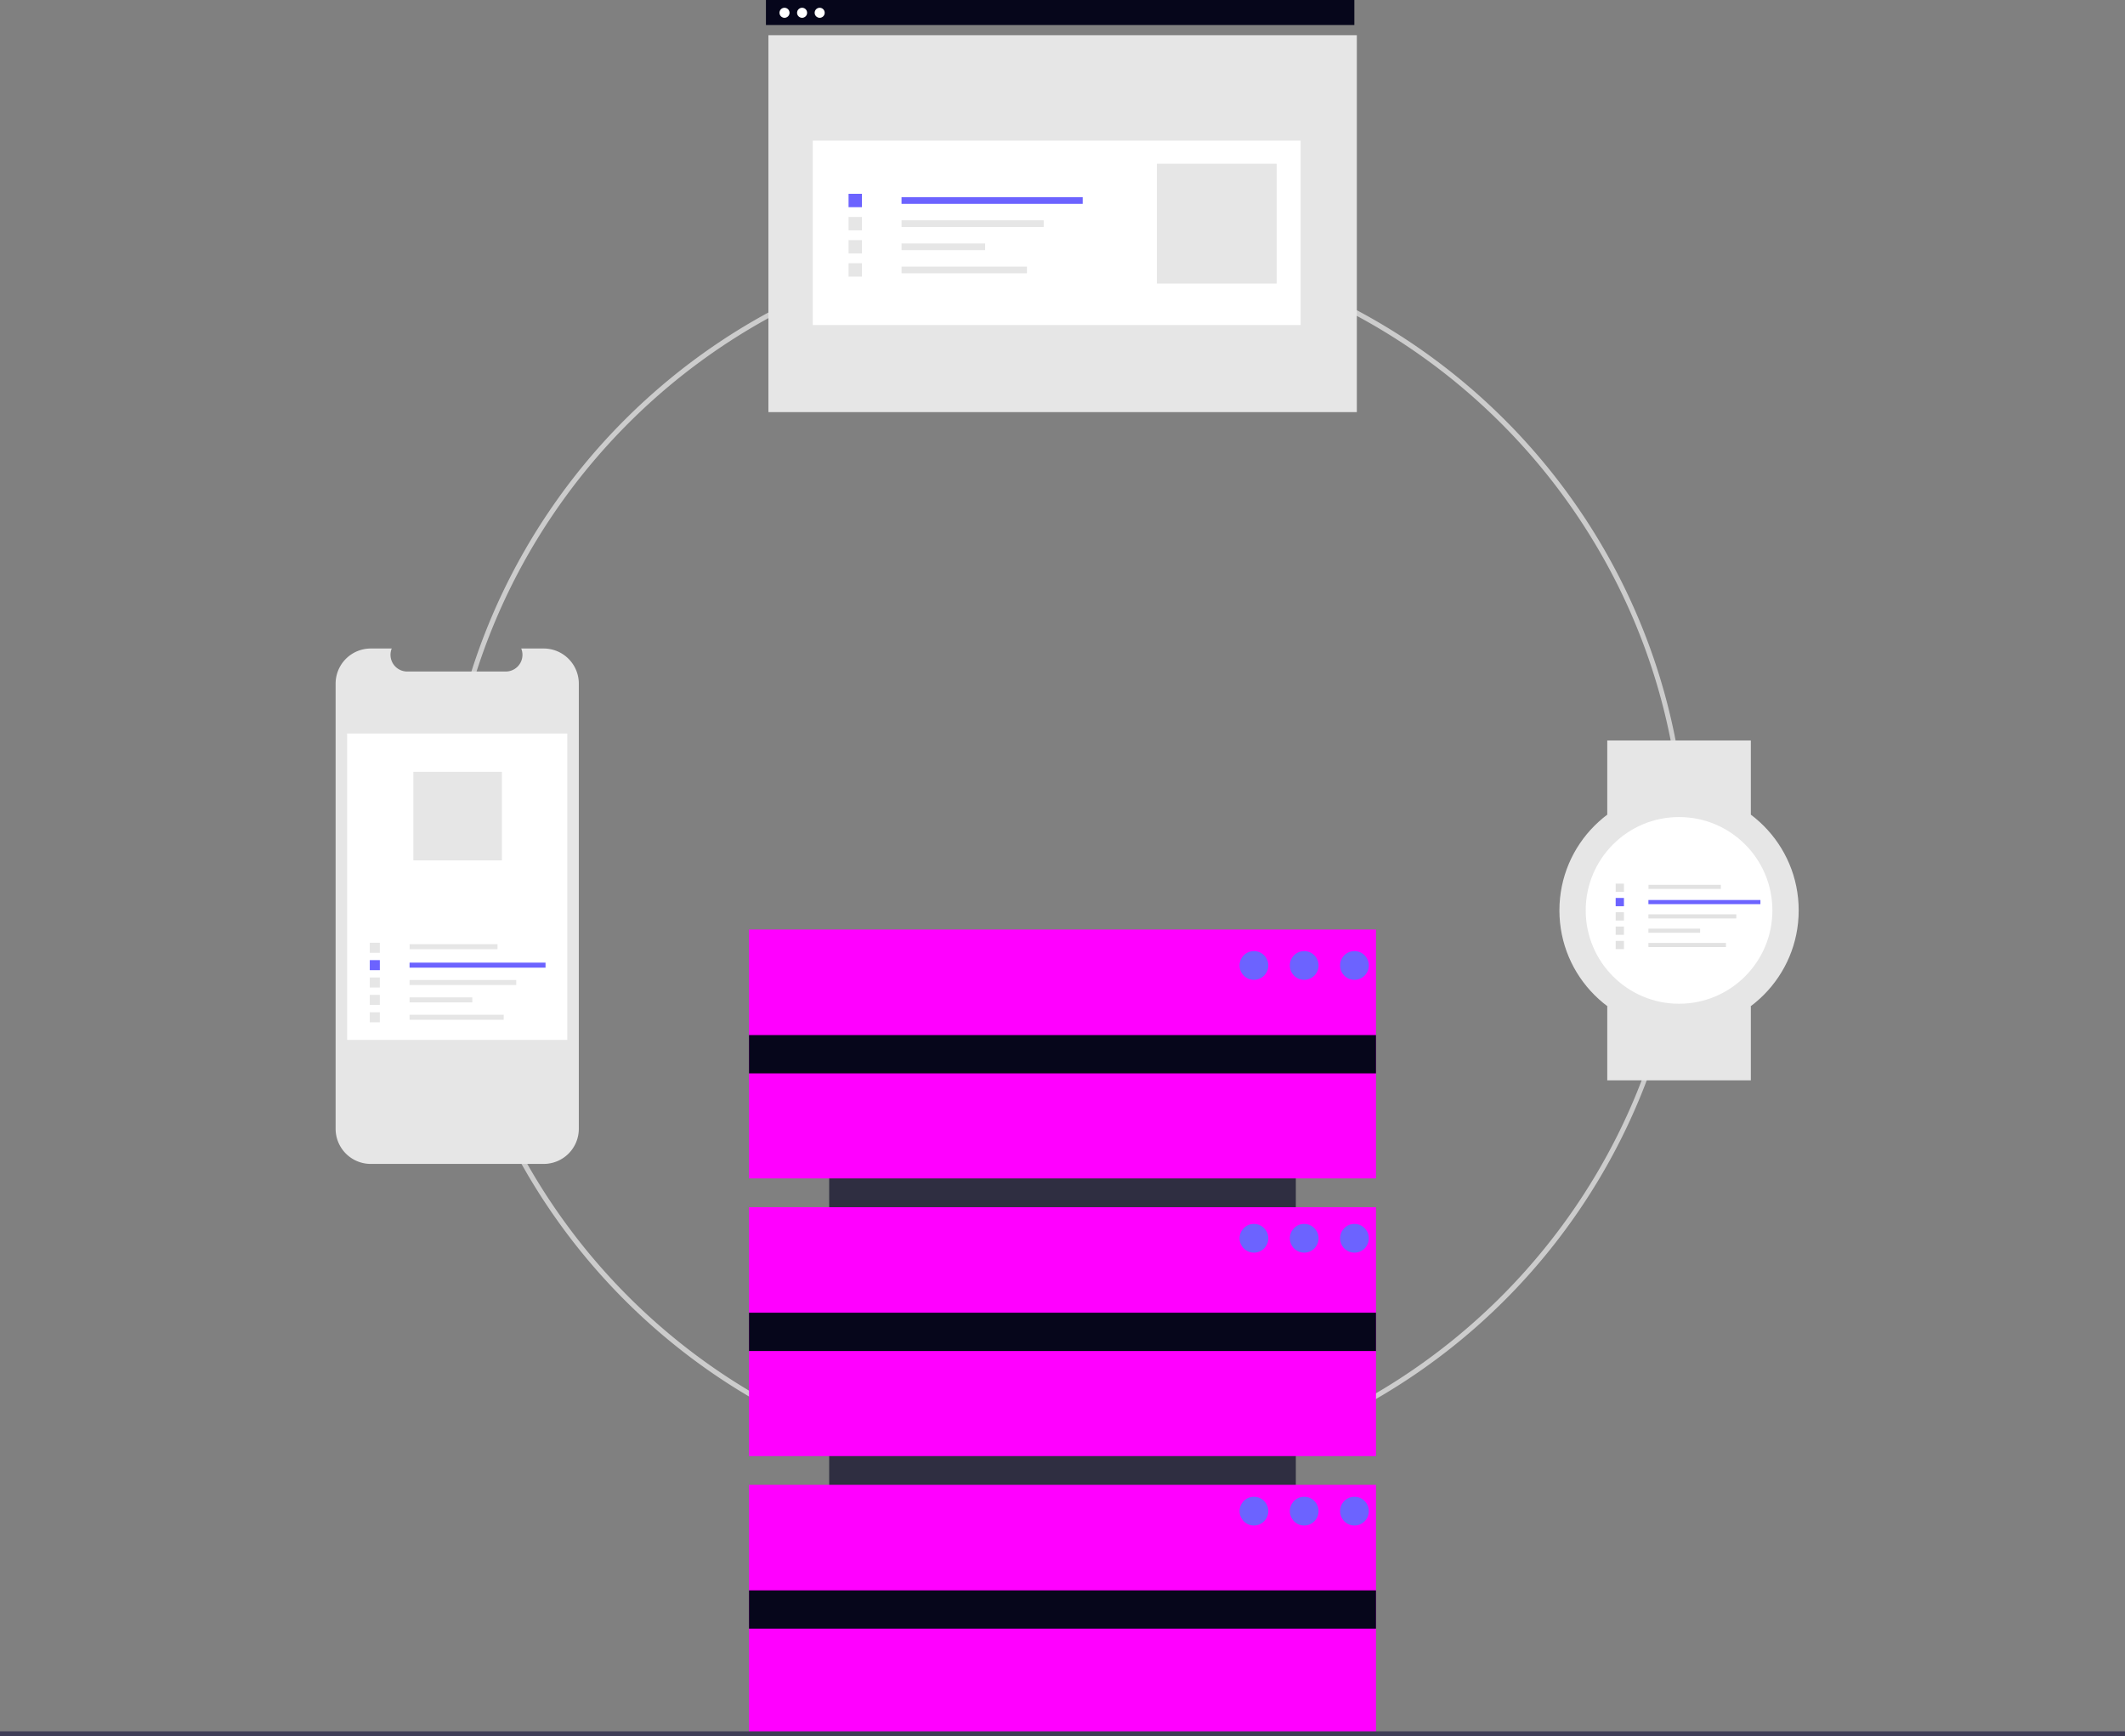 <svg xmlns="http://www.w3.org/2000/svg" viewBox="0 0 1040.28 849.76"><rect x="0" y="0" width="1040.28" height="849.76" fill="#808080" stroke="none"/><defs><style>.cls-1{fill:#e6e6e6;}.cls-2{fill:#06061b;}.cls-3{fill:#fff;}.cls-4{fill:#ccc;}.cls-5{fill:#2f2e41;}.cls-6{fill:#f0f;}.cls-7{fill:#6c63ff;}.cls-8{fill:#3f3d56;}.cls-9{fill:#e2e2e2;}</style></defs><g id="Layer_2" data-name="Layer 2"><g id="Layer_1-2" data-name="Layer 1"><rect class="cls-1" x="440.31" y="67.41" width="57.32" height="3.28"/><rect class="cls-1" x="415.41" y="83.53" width="6.55" height="6.55"/><rect class="cls-2" x="374.96" width="288.05" height="12.24"/><circle class="cls-3" cx="384.05" cy="6.26" r="2.46"/><circle class="cls-3" cx="392.66" cy="6.26" r="2.46"/><circle class="cls-3" cx="401.27" cy="6.26" r="2.46"/><path class="cls-4" d="M521.23,725.59c-168.25,0-304.66-136.41-304.66-304.67S353,116.26,521.24,116.26,825.9,252.67,825.9,420.93A304.68,304.68,0,0,1,521.23,725.59Zm0-607c-166.69,0-302.31,135.62-302.31,302.31S354.54,723.24,521.23,723.24,823.55,587.62,823.55,420.92,687.93,118.61,521.23,118.61Z"/><rect class="cls-5" x="405.92" y="464.35" width="228.44" height="306.93"/><rect class="cls-6" x="366.67" y="454.97" width="306.93" height="121.83"/><rect class="cls-6" x="366.67" y="590.87" width="306.93" height="121.83"/><rect class="cls-6" x="366.67" y="726.76" width="306.93" height="121.83"/><rect class="cls-2" x="366.67" y="506.63" width="306.93" height="18.74"/><rect class="cls-2" x="366.67" y="642.52" width="306.93" height="18.74"/><rect class="cls-2" x="366.67" y="778.42" width="306.93" height="18.74"/><circle class="cls-7" cx="613.86" cy="472.55" r="7.03"/><circle class="cls-7" cx="638.46" cy="472.55" r="7.03"/><circle class="cls-7" cx="663.06" cy="472.55" r="7.03"/><circle class="cls-7" cx="613.86" cy="606.09" r="7.03"/><circle class="cls-7" cx="638.46" cy="606.09" r="7.03"/><circle class="cls-7" cx="663.06" cy="606.09" r="7.03"/><circle class="cls-7" cx="613.86" cy="739.64" r="7.03"/><circle class="cls-7" cx="638.46" cy="739.64" r="7.03"/><circle class="cls-7" cx="663.06" cy="739.64" r="7.03"/><rect class="cls-8" y="847.42" width="1040.28" height="2.34"/><path class="cls-1" d="M283.36,334.61V552.5a17.21,17.21,0,0,1-17.19,17.19H181.5a17.2,17.2,0,0,1-17.2-17.19V334.61a17.2,17.2,0,0,1,17.2-17.19h10.27a8.17,8.17,0,0,0,4.49,10.65,8.08,8.08,0,0,0,3.07.61H247.6a8.18,8.18,0,0,0,8.17-8.19,8.31,8.31,0,0,0-.6-3.07h11A17.21,17.21,0,0,1,283.36,334.61Z"/><rect class="cls-3" x="169.94" y="359.03" width="107.78" height="149.95"/><rect class="cls-1" x="200.54" y="462.14" width="43.02" height="2.46"/><rect class="cls-7" x="200.5" y="471.17" width="66.56" height="2.46"/><rect class="cls-1" x="200.5" y="479.67" width="52.23" height="2.46"/><rect class="cls-1" x="200.5" y="488.17" width="30.73" height="2.46"/><rect class="cls-1" x="200.5" y="496.68" width="46.09" height="2.46"/><rect class="cls-1" x="181.03" y="461.44" width="4.92" height="4.92"/><rect class="cls-7" x="181.03" y="469.94" width="4.92" height="4.92"/><rect class="cls-1" x="181.03" y="478.44" width="4.92" height="4.92"/><rect class="cls-1" x="181.03" y="486.95" width="4.92" height="4.92"/><rect class="cls-1" x="181.03" y="495.45" width="4.92" height="4.92"/><rect class="cls-1" x="202.37" y="377.78" width="43.34" height="43.34"/><rect class="cls-1" x="376.18" y="17.23" width="288.05" height="184.48"/><rect class="cls-3" x="397.89" y="68.84" width="238.82" height="90.25"/><rect class="cls-7" x="441.34" y="96.5" width="88.69" height="3.28"/><rect class="cls-1" x="441.34" y="107.83" width="69.6" height="3.28"/><rect class="cls-1" x="441.34" y="119.16" width="40.94" height="3.28"/><rect class="cls-1" x="441.34" y="130.49" width="61.41" height="3.28"/><rect class="cls-7" x="415.41" y="94.86" width="6.55" height="6.55"/><rect class="cls-1" x="415.41" y="106.19" width="6.55" height="6.55"/><rect class="cls-1" x="415.41" y="117.52" width="6.55" height="6.55"/><rect class="cls-1" x="415.41" y="128.85" width="6.55" height="6.55"/><rect class="cls-1" x="566.35" y="80.15" width="58.64" height="58.64"/><rect class="cls-1" x="786.82" y="362.43" width="70.29" height="36.32"/><rect class="cls-1" x="786.82" y="492.46" width="70.29" height="36.32"/><circle class="cls-1" cx="821.97" cy="445.6" r="58.57"/><circle class="cls-3" cx="821.97" cy="445.6" r="45.69"/><rect class="cls-9" x="807.01" y="433.08" width="35.43" height="2.02"/><rect class="cls-7" x="806.97" y="440.52" width="54.83" height="2.02"/><rect class="cls-9" x="806.97" y="447.52" width="43.03" height="2.02"/><rect class="cls-9" x="806.97" y="454.53" width="25.31" height="2.02"/><rect class="cls-9" x="806.97" y="461.53" width="37.96" height="2.02"/><rect class="cls-9" x="790.94" y="432.5" width="4.05" height="4.05"/><rect class="cls-7" x="790.94" y="439.51" width="4.05" height="4.05"/><rect class="cls-9" x="790.94" y="446.51" width="4.05" height="4.05"/><rect class="cls-9" x="790.94" y="453.51" width="4.05" height="4.05"/><rect class="cls-9" x="790.94" y="460.52" width="4.05" height="4.05"/></g></g></svg>